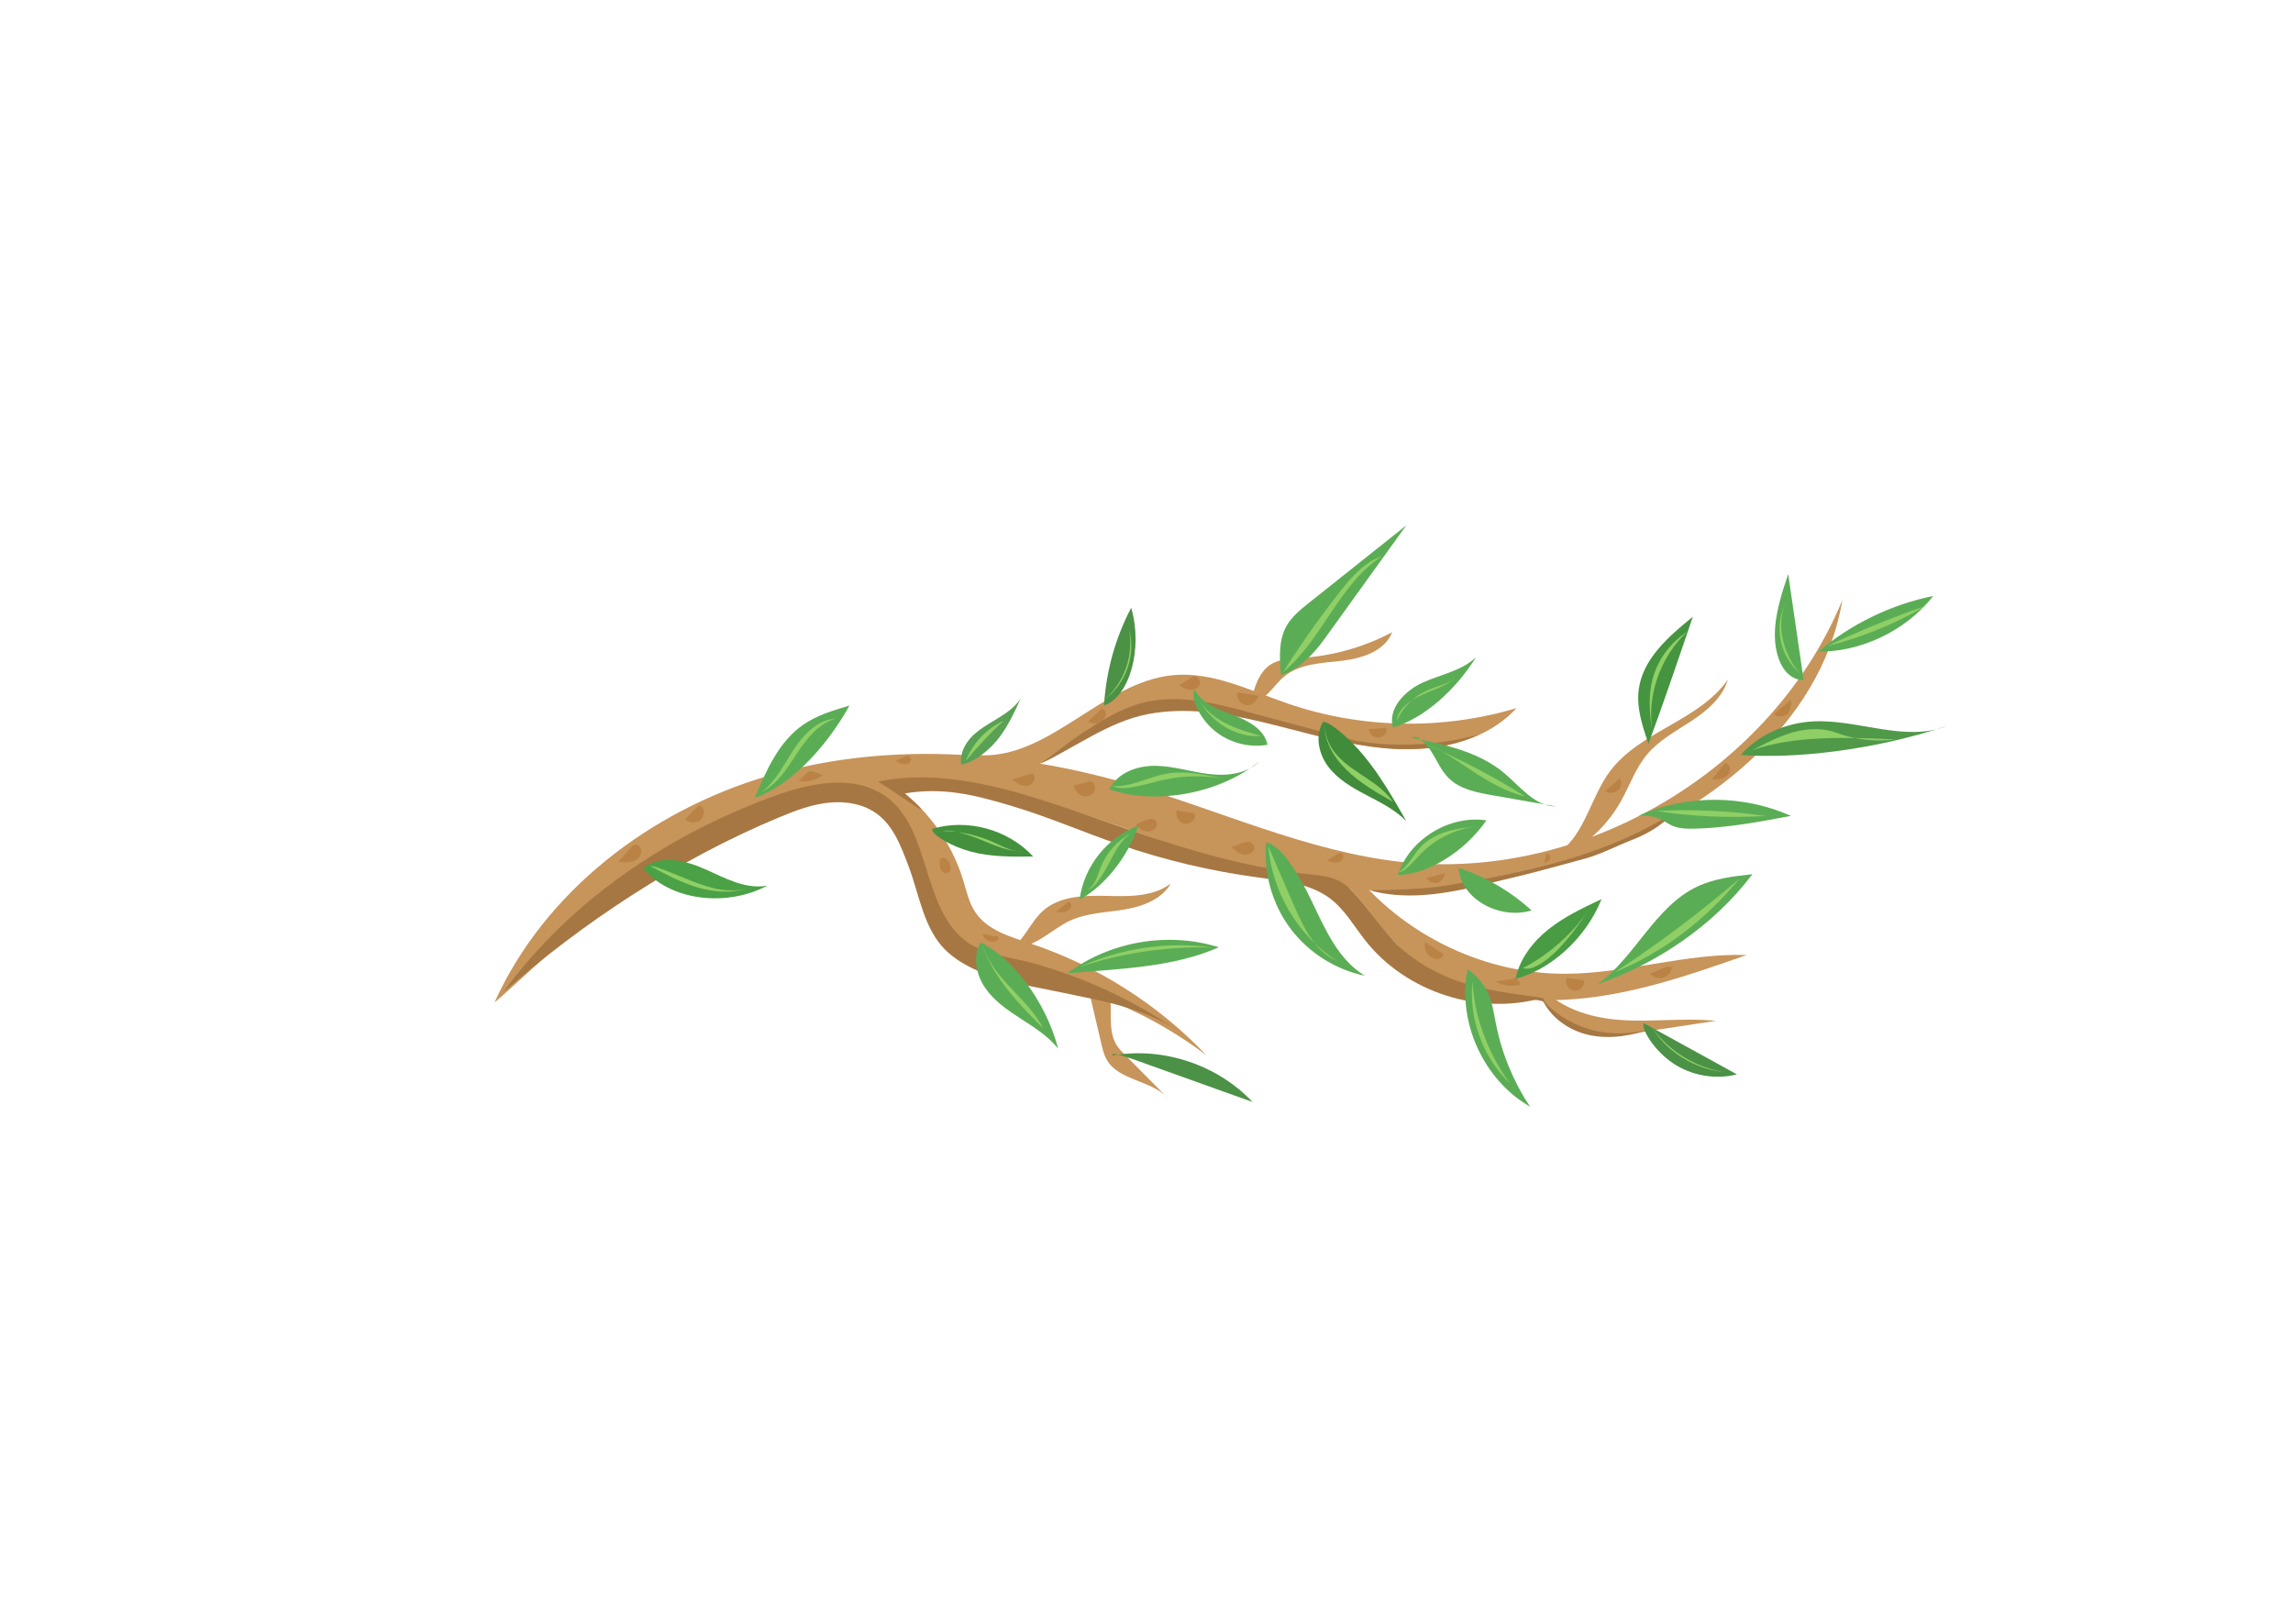 <?xml version="1.0" encoding="UTF-8"?>
<svg id="Layer_11" data-name="Layer 11" xmlns="http://www.w3.org/2000/svg" viewBox="0 0 1496.89 1060.11">
  <defs>
    <style>
      .cls-1 {
        fill: #499c43;
      }

      .cls-1, .cls-2, .cls-3, .cls-4, .cls-5, .cls-6, .cls-7, .cls-8, .cls-9, .cls-10, .cls-11, .cls-12, .cls-13, .cls-14 {
        stroke-width: 0px;
      }

      .cls-2 {
        fill: #c7945a;
      }

      .cls-3 {
        fill: #5bad55;
      }

      .cls-4 {
        fill: #408c3b;
      }

      .cls-5 {
        fill: #eb91d1;
      }

      .cls-6 {
        fill: #43913d;
      }

      .cls-7 {
        fill: #a67742;
      }

      .cls-8 {
        fill: #4b9146;
      }

      .cls-9 {
        fill: #59a154;
      }

      .cls-10 {
        fill: #4f9949;
      }

      .cls-11 {
        fill: #459440;
      }

      .cls-12 {
        fill: #8fcf65;
      }

      .cls-13 {
        fill: #4ba145;
      }

      .cls-14 {
        fill: #ba8345;
      }
    </style>
  </defs>
  <path class="cls-2" d="m322.86,654.48c32.73-72.52,101.79-125.2,178.09-147.74,76.3-22.55,158.98-17.07,235.42,4.99,59.36,17.13,116.44,44.11,177.84,51.01,119.2,13.4,242.94-59.91,288.47-170.88-13.61,82.11-89.82,140.46-168.44,167.79-53.13,18.47-110.35,26.75-166.09,19.21-92.22-12.49-176.68-67.22-269.74-67.75-60.37-.34-119.13,22.72-169.42,56.13-50.29,33.41-93.04,76.84-106.13,87.25Z"/>
  <path class="cls-2" d="m877.99,562.26c32.63,45.44,87.92,73.72,143.87,73.57,39.73-.1,78.68-13.58,118.39-12.25-38.75,13.59-78.18,27.32-119.21,29.25s-84.61-9.59-112.51-39.72c-9.37-10.12-16.71-22-26.33-31.88-9.62-9.88-22.48-17.91-36.24-17.16,2.23-1.18,4.45-2.35,32.03-1.81Z"/>
  <path class="cls-2" d="m638.45,493.08c46.59,3.04,81.19-48.08,127.69-52.26,25.66-2.31,49.98,10.13,74.34,18.51,47.91,16.48,100.98,17.56,149.52,3.04-21.1,22.95-55.28,29.29-86.3,26.11-31.01-3.18-60.58-14.36-91.02-21.1-30.44-6.74-63.77-8.65-91.42,5.76-13.89,7.24-25.66,18.27-40.02,24.52s-33.54,6.21-42.8-4.58Z"/>
  <path class="cls-2" d="m580.11,510.44c23.04,14.75,40.59,37.88,48.59,64.05,2.23,7.31,3.82,15.01,8.11,21.33,7.87,11.62,22.65,15.84,35.98,20.27,43.42,14.44,83.2,39.72,114.71,72.9-33.12-25.05-71.98-42.47-112.71-50.52-22.49-4.45-48.01-7.44-62.14-25.5-10.69-13.67-11.66-32.28-16.83-48.86-7.43-23.86-24.6-44.53-46.7-56.21,1.24-2.68,6.08-13.41,31,2.54Z"/>
  <path class="cls-2" d="m1003.59,641.19c12.22,16.66,34.01,23.44,54.62,24.84s41.38-1.53,61.93.52c-17.23,2.63-34.45,5.26-51.68,7.89-13.14,2.01-27.29,3.86-39.13-2.18-9.6-4.91-16.09-14.27-24.82-20.6-6.81-4.94-14.99-7.96-.93-10.46Z"/>
  <path class="cls-2" d="m816.87,456.93c2.24-8.62,5.01-18.01,12.45-22.91,5.99-3.95,13.61-4.02,20.77-4.49,20.47-1.35,40.64-7.1,58.74-16.74-4.79,12.41-19.75,17.16-32.96,18.69s-27.71,1.84-37.82,10.49c-7.54,6.45-12.85,17.48-21.18,14.97Z"/>
  <path class="cls-2" d="m658.47,620.43c9.92-5.65,13.84-18,22.32-25.64,10.82-9.75,26.89-10.2,41.45-9.81,14.56.39,30.43.72,42.05-8.06-6,10.45-18.63,15.05-30.52,17s-24.34,2.15-35.26,7.24c-12.28,5.72-21.01,16.84-40.04,19.28Z"/>
  <path class="cls-2" d="m709.43,640.86l9.62,40.97c.79,3.38,1.61,6.81,3.29,9.85,7.88,14.25,29.85,13.46,40.48,25.79-9.51-9.6-19.01-19.19-28.52-28.79-1.9-1.92-3.82-3.86-5.27-6.14-7.72-12.1-.23-29.42-7.49-41.8-4.81.7-9.84-.3-12.1.12Z"/>
  <path class="cls-2" d="m1018.49,556.1c16.46-12.5,20.07-35.67,32.36-52.28,19.54-26.43,58.37-33.13,77.13-60.11-3.46,11.72-13.48,20.24-23.68,26.97s-21.31,12.61-29.14,21.99c-7.54,9.03-11.37,20.51-17.16,30.75-10.52,18.59-27.94,33.16-39.5,32.69Z"/>
  <path class="cls-7" d="m328.63,647.77c43.13-59.2,106.43-102.05,175.14-127.41,23.94-8.84,52.44-15.17,73.61-.92,30.22,20.34,23.75,71.23,52.01,94.23,11.99,9.76,30.76,11.3,45.64,15.46,33.04,9.24,64.56,23.91,92.9,43.25-21.88-14.34-48.52-18.81-74.12-24.19s-57.69-9.53-76.46-27.75c-14.39-13.97-17.14-36.11-24.24-54.87-4.7-12.43-9.55-25.71-20.11-33.78-8.9-6.81-20.75-8.84-31.9-7.7s-21.78,5.15-32.12,9.45c-67.28,27.93-128.92,69.34-180.36,114.24Z"/>
  <path class="cls-7" d="m601.52,528.89c-7.63-4.66-20.68-13.91-28.3-18.57,48-9.73,98.37,8.72,144.63,24.82,46.26,16.1,90.97,31.4,139.72,36.06,15.98,1.53,20.59,5.17,29.48,15.36,6.2,7.1,18.99,24.69,25.43,30.59,28.11,25.7,56.85,29.41,94.6,34.39-41.4,11.82-89.24-3.67-115.85-37.52-7.28-9.26-13.22-19.86-22.55-27.05-13.11-10.09-30.58-11.79-46.98-13.98-30.88-4.12-61.35-11.33-90.8-21.46-23.9-8.22-47.14-18.37-71.38-25.56s-43.95-11.99-68.89-7.9c6.07,5.31,11.64,10.31,10.89,10.83Z"/>
  <path class="cls-7" d="m1008.43,654.17c-2.26-.59-4.98-1.57-7.48-1.28,1.18-.86,6.13-1.35,6.13-1.35,0,0,1.04.99,1.35,2.64Z"/>
  <path class="cls-7" d="m678.9,498.61c9.81-6.31,18.07-13.76,27.87-20.07,12.17-7.83,24.59-15.78,38.58-19.49,23.25-6.16,47.77.07,71,6.29,22.83,6.11,45.66,12.21,68.51,18.33,26.81,4.53,54.6,3.11,80.81-4.13-21.93,10.22-47.17,11.19-71.15,7.94-23.98-3.25-47.2-10.47-70.74-16.07-24.36-5.79-49.78-9.85-74.38-5.13-26.15,5.02-47.88,22.26-70.5,32.33Z"/>
  <path class="cls-7" d="m893.86,581.23c14.02,0,35.46-.53,50.28-3,53.31-8.89,101.63-18.82,147.7-47.09-7.04,8-16.58,13.45-26.51,17.31s-20.1,9.27-30.37,12.11c-23.65,6.54-46.87,12.44-70.75,18.1s-48.16,8.93-70.35,2.58Z"/>
  <path class="cls-7" d="m1006.42,651.72c8.03,10.46,20.83,17.71,33.61,20.98,12.77,3.27,26.43,2.58,39.05-1.24-13.22,4.71-27.59,7.32-41.32,4.44-13.73-2.88-26.05-11.84-31.34-24.19Z"/>
  <path class="cls-14" d="m711.28,510.18l-10.47,2.78c.82,3.02,2.97,5.8,5.96,6.73s6.69-.46,7.82-3.38-1.23-6.69-3.31-6.13Z"/>
  <path class="cls-14" d="m812.06,550.06c-2.74,1.03-5.48,2.07-8.22,3.1,2.19,1.94,4.5,3.94,7.34,4.65s6.35-.36,7.42-3.09-1.99-6.37-6.54-4.66Z"/>
  <path class="cls-14" d="m778.64,441.73l-8.92,5.94c2.34,1.33,4.79,2.69,7.47,2.81s5.65-1.42,6.2-4.05-2.89-5.95-4.75-4.71Z"/>
  <path class="cls-14" d="m673.47,505.06l-12.64,4c2.99,2.51,6.78,4.86,10.57,3.91s5.61-7.1,2.07-7.91Z"/>
  <path class="cls-14" d="m456.36,525.81c-3.06,3.01-6.13,6.02-9.19,9.04,2.68,2.83,7.71,2.91,10.48.18s2.74-7.78-1.29-9.21Z"/>
  <path class="cls-14" d="m613.56,562.14c-.13,1.94-.24,3.99.64,5.72s3.13,2.92,4.83,1.97c1.86-1.05,1.83-3.79,1.02-5.76-.66-1.59-1.78-3.12-3.41-3.65s-3.77.41-3.07,1.72Z"/>
  <path class="cls-14" d="m649.63,611.52l-8.19-1.82c.37,2.15,1.93,4.05,3.97,4.84s4.47.42,6.19-.92c.58-1.42-.47-3.24-1.96-2.1Z"/>
  <path class="cls-14" d="m696.03,590.07l-6.52,5.09c2.49,1.07,5.52.79,7.77-.73,1.3-.88,2.41-2.38,2.09-3.92s-2.7-2.38-3.34-.44Z"/>
  <path class="cls-14" d="m591.71,493.65l-7.1,3.07c1.39,1.14,3.09,1.9,4.86,2.19,1.79.29,3.9-.05,4.9-1.56s-.4-4.67-2.66-3.7Z"/>
  <path class="cls-14" d="m943.34,570c-4,1.1-8,2.21-12,3.31,1.26,2.35,4.17,3.68,6.77,3.11s4.68-3,5.22-6.42Z"/>
  <path class="cls-14" d="m1057.32,508.29c-3.18,2.81-6.36,5.62-9.53,8.42,2.61,1.64,6.31,1.29,8.57-.81s2.87-5.77.96-7.62Z"/>
  <path class="cls-14" d="m1169.14,457.04l-11.09,9.15c2.18,2.04,5.85,2.24,8.24.44s3.22-5.37,2.85-9.6Z"/>
  <path class="cls-14" d="m1034.11,640.12l-11.51-1.6c-1.27,3.4,1.18,7.65,4.76,8.25s7.28-2.61,6.75-6.65Z"/>
  <path class="cls-14" d="m1089.28,630.69l-12.08,5.04c2.03,2.45,5.58,3.51,8.62,2.59s5.41-3.77,5.74-6.93c-1.55.08-3.09.17-2.28-.7Z"/>
  <path class="cls-14" d="m941.98,622.78c-3.91-2.54-7.82-5.08-11.73-7.62-1.2,4.3,1.49,9.31,5.75,10.67,1.73.55,3.79.49,5.19-.68s1.66-3.65.79-2.37Z"/>
  <path class="cls-14" d="m904.62,475.15l-11.05,1.02c.34,3.2,3.59,5.79,6.78,5.4s5.73-3.68,4.27-6.43Z"/>
  <path class="cls-14" d="m779.58,531.04l-11.3-1.87c-1.45,3.77,1.65,8.51,5.68,8.7s7.56-4.25,5.62-6.83Z"/>
  <path class="cls-14" d="m873.06,557.58l-6.9,4.36c1.91.68,3.87,1.36,5.89,1.25s4.12-1.23,4.77-3.15-.81-4.33-3.76-2.47Z"/>
  <path class="cls-14" d="m412.56,552.65c-2.98,3.34-5.96,6.69-8.94,10.03,3.09.37,6.29.73,9.26-.18s5.68-3.46,5.76-6.57-3.57-6.11-6.09-3.28Z"/>
  <path class="cls-14" d="m527.35,504.25l-6.11,5.75c5.45.96,11.27-.39,15.75-3.65-3.66-2.13-8.18-3.47-9.64-2.1Z"/>
  <path class="cls-14" d="m1009.59,557.19l-1.48,5.97c3.58.1,6.27-4.57,1.48-5.97Z"/>
  <path class="cls-14" d="m1125.9,498.43l-8.41,10.57c2.99.01,6.15-.02,8.72-1.55s4.16-5.13,2.5-7.62-6.7-1.26-2.81-1.4Z"/>
  <path class="cls-14" d="m821,454.18l-13.26-2.03c-1.06,4.22,3.04,8.85,7.36,8.3s7.13-6.08,5.9-6.27Z"/>
  <path class="cls-14" d="m719.01,462.82c-2.89,2.77-5.77,5.54-8.66,8.3,2.94,1.89,7.15,1.45,9.65-.99s3.01-6.65-.99-7.31Z"/>
  <path class="cls-14" d="m989.37,638.74l-13.18,2.18c4.92,2.71,10.89,3.46,16.33,2.04-1.05-2.12-2.12-4.38-3.15-4.21Z"/>
  <path class="cls-14" d="m748.36,535.35l-7.02,2.79c1.79,2.33,4.23,4.37,7.15,4.76s6.22-1.35,6.79-4.23-2.33-5.14-6.91-3.32Z"/>
  <path class="cls-3" d="m836.22,440.7c-.93-10.86-1.71-22.48,3.64-31.98,3.45-6.12,9.08-10.65,14.57-15.03,21.21-16.89,42.42-33.78,63.63-50.67-17.87,24.81-35.73,49.63-53.6,74.44-6.77,9.41-16.79,20.01-28.24,23.24Z"/>
  <path class="cls-3" d="m921.62,481.8c21.33,4.27,43.64,8.99,60.31,22.97,10.58,8.87,20.16,21.9,33.96,21.8-13.99-2.45-27.97-4.91-41.96-7.36-10.14-1.78-20.96-3.9-28.26-11.17-4.96-4.94-7.64-11.65-11.44-17.52s-9.68-11.34-12.61-8.72Z"/>
  <path class="cls-3" d="m826.59,550.13c-1.85,19.67,3.8,39.95,15.56,55.82,11.76,15.88,29.51,27.2,48.86,31.16-17.16-10.3-25.77-30.01-34.4-48.07s-20.01-37.15-30.02-38.91Z"/>
  <path class="cls-11" d="m1076.12,485.62c-3.92-11.45-7.9-23.4-6.34-35.39,2.6-19.99,19.54-34.75,35.33-47.53-10.1,29.65-20.19,59.3-28.99,82.92Z"/>
  <path class="cls-10" d="m1136.38,492.92c11.89-13.45,29.7-21.05,47.63-21.89,29.33-1.38,59.87,13.9,87.1,2.92-48.45,16.22-100.48,21.66-134.73,18.97Z"/>
  <path class="cls-3" d="m1043.13,642.54c24.67-18.04,37.33-50.74,65-63.72,11.14-5.23,23.63-6.65,35.87-8-25.65,34.06-63.37,58.83-100.86,71.71Z"/>
  <path class="cls-3" d="m958.02,632.99c-6.79,34.37,10.41,72.15,40.79,89.61-10.77-16.21-18.34-34.53-22.16-53.61-1.46-7.32-2.42-14.88-5.72-21.59-3.3-6.7-9.59-12.54-12.91-14.41Z"/>
  <path class="cls-3" d="m696.84,635.48c27.76-20.83,65.7-27.34,98.82-16.96-29.29,13.02-63.71,14.03-98.82,16.96Z"/>
  <path class="cls-8" d="m726.19,689.18c32.97-5.8,68.52,6,91.48,30.36-21.7-7.77-43.4-15.55-65.09-23.32-13.64-4.89-28.02-10.3-26.38-7.04Z"/>
  <path class="cls-4" d="m863.74,471.34c-5.45,8.9-2.95,20.95,3.35,29.27,6.3,8.32,15.67,13.69,24.91,18.54s18.82,9.57,26.07,17.09c-11.29-19.88-22.87-40.11-39.81-55.46-5.7-5.17-11.96-9.72-14.52-9.44Z"/>
  <path class="cls-3" d="m640.11,615.32c-5.23,9.03-2.98,20.91,2.88,29.54,5.86,8.63,14.72,14.69,23.48,20.37,8.76,5.67,17.8,11.33,24.32,19.48-8.38-31.87-30.62-59.84-50.68-69.39Z"/>
  <path class="cls-1" d="m989.37,639.09c2.63-12.99,11.26-24.15,21.63-32.4,10.38-8.25,22.5-13.96,34.5-19.6-10.36,25.96-33.72,46.34-56.13,52Z"/>
  <path class="cls-3" d="m1069.67,532.6c31.2-13.87,68.29-13.82,99.46.13-20.79,3.92-41.69,7.86-62.84,8.36-5.17.12-10.53,0-15.22-2.2s-8.53-6.98-21.4-6.29Z"/>
  <path class="cls-3" d="m1177.45,444.16l-10.09-69.33c-4.41,13.15-8.88,26.62-8.7,40.49s5.88,28.48,18.79,28.84Z"/>
  <path class="cls-8" d="m1072.98,668.01c20.3,11.17,40.61,22.33,60.91,33.5-14.21,3.61-29.92.82-42.02-7.46-12.1-8.28-20.38-21.92-18.89-26.03Z"/>
  <path class="cls-3" d="m724.27,515.39c4.98-10.7,17.96-15.44,29.76-15.35s23.24,3.87,34.95,5.33,24.81.1,33.16-8.24c-28.89,23.3-71.65,27.79-97.87,18.25Z"/>
  <path class="cls-3" d="m492.7,521.01c7.48-17.91,15.74-36.8,31.7-47.84,8.99-6.21,19.67-9.37,30.16-12.44-15.73,28.12-38.75,52.13-61.86,60.28Z"/>
  <path class="cls-13" d="m419.87,566.85c11.1-8.96,27.56-5.11,40.57.74,13.01,5.84,26.68,13.45,40.65,10.6-27.62,14.78-64.61,9.38-81.22-11.34Z"/>
  <path class="cls-8" d="m720.72,460.65c1.29-22.2,7.38-44.11,17.73-63.8,7.88,27.06-1.29,58.31-17.73,63.8Z"/>
  <path class="cls-3" d="m952.27,566.7c17.57,5.76,33.9,15.29,47.55,27.77-21.29,6.4-46.47-7.9-47.55-27.77Z"/>
  <path class="cls-3" d="m909.34,475.04c-3.57-12.38,7.86-24.17,19.62-29.44s25.36-7.59,34.65-16.53c-13.83,22.23-34.54,40.12-54.27,45.97Z"/>
  <path class="cls-3" d="m1187.18,425.39c21.39-18.07,47.37-30.65,74.8-36.24-18.21,23.57-48.93,36.86-74.8,36.24Z"/>
  <path class="cls-3" d="m704.81,587.41c2.58-21.47,18-40.9,38.34-48.27-7.27,21.53-23.06,40.06-38.34,48.27Z"/>
  <path class="cls-3" d="m779.88,450.02c4.41,9.38,15.38,13.27,25.1,16.87,9.71,3.6,20.45,9.25,22.46,19.41-12.45,2.19-25.82-1.53-35.35-9.83s-15.06-21.02-12.21-26.45Z"/>
  <path class="cls-6" d="m608.45,541.23c23.01-6.96,49.72.33,65.99,18.03-13.49.17-27.17.32-40.23-3.07-13.06-3.39-25.64-10.83-25.76-14.96Z"/>
  <path class="cls-3" d="m912.48,571.29c7.75-23.35,33.52-39.22,57.86-35.64-14.81,21.41-39.54,35.64-57.86,35.64Z"/>
  <path class="cls-9" d="m627.46,499.2c-1.05-6.68,2.28-13.43,7.01-18.26s10.75-8.16,16.52-11.68,11.53-7.46,15.3-13.08c-4.45,9.72-8.99,19.57-15.89,27.74s-16.58,14.58-22.95,15.28Z"/>
  <path class="cls-12" d="m837.59,438.9c11.44-18.06,23.79-35.54,36.99-52.36,7.58-9.66,16.06-19.54,27.7-23.43-28.05,18.02-39.15,54.8-64.69,75.79Z"/>
  <path class="cls-12" d="m931.91,486.56c22.09,9.48,43.45,20.69,63.8,33.5-25.85-6.1-45.66-27.52-63.8-33.5Z"/>
  <path class="cls-12" d="m913.02,569.46c6.36-3.63,9.39-11.04,14.36-16.41,4.6-4.98,10.87-8.18,17.37-10.11s13.29-2.68,20.03-3.42c-13.87,1.45-27.18,7.82-37.01,17.73-5.26,5.3-10.15,11.93-14.75,12.21Z"/>
  <path class="cls-12" d="m725.98,513.3c12.04.94,23.24-5.86,35.12-8.05,12.51-2.31,25.32.57,37.71,3.43-12.03-2.39-24.54-2.4-36.57,0-13.57,2.7-27.44,8.4-36.25,4.62Z"/>
  <path class="cls-12" d="m721.29,456.55c12.81-11.05,19.02-29.23,15.66-45.81,4.94,16.42-1.9,35.66-15.66,45.81Z"/>
  <path class="cls-12" d="m781.04,454.05c3.66,7.78,10.53,13.69,18.11,17.74s15.92,6.45,24.19,8.81c-16.66,1.13-33.52-8.93-42.29-26.55Z"/>
  <path class="cls-12" d="m911.95,470.4c3.94-8.71,11.2-15.86,19.95-19.69,6.75-2.95,14.62-4.18,19.74-9.47-4.17,4.18-9.66,6.76-15.12,9.01s-11.08,4.32-15.9,7.74c-4.82,3.42-8.83,8.49-8.67,12.4Z"/>
  <path class="cls-12" d="m865.2,472.27c-.99,7.79,2.76,15.57,8.08,21.35,5.31,5.79,12.1,9.97,18.63,14.33,6.54,4.36,13.05,9.11,17.44,15.62-10.72-6.08-21.57-12.26-30.37-20.9s-15.44-20.15-13.78-30.41Z"/>
  <path class="cls-12" d="m630.46,496.8c4.51-11.52,13.64-21.15,24.9-26.27-9.43,8.38-17.83,17.93-24.9,26.27Z"/>
  <path class="cls-12" d="m497.12,517.23c9.41-7.05,14.67-18.15,21.11-27.98s15.69-19.4,27.43-20c-11.1,2.97-18.86,12.78-25.19,22.38s-12.51,20.01-23.36,25.6Z"/>
  <path class="cls-12" d="m615.37,542.61c11.57.14,23.11,2.72,33.63,7.52,6.25,2.85,12.7,6.57,19.5,5.59-9.88.73-19.29-3.77-28.47-7.5s-19.56-6.81-24.66-5.62Z"/>
  <path class="cls-12" d="m710.2,580.84c4.8-2.84,6.2-8.96,8.21-14.17,3.72-9.67,11.03-17.91,20.18-22.75-7.29,4.66-11.09,13.03-15.11,20.69s-9.38,15.61-13.27,16.24Z"/>
  <path class="cls-12" d="m704.62,631.52c26.89-12.38,57.33-16.9,86.65-12.87-31.43-.92-63.03,4.56-86.65,12.87Z"/>
  <path class="cls-12" d="m827.98,552.57c2.42,29.84,19.26,58.18,44.33,74.56-13.8-5.96-20.99-20.93-27.03-34.7-5.98-13.66-11.97-27.32-17.3-39.86Z"/>
  <path class="cls-12" d="m1079,479.72c-4.45-24.26,4.35-50.54,22.51-67.22-10.08,6.38-17.87,16.28-21.7,27.58s-3.66,23.9-.81,39.64Z"/>
  <path class="cls-12" d="m1174.82,439.32c-12.86-10.56-16.91-30.47-9.19-45.21-3.52,7.56-3.54,16.4-1.52,24.5,2.03,8.09,5.97,15.57,10.7,20.72Z"/>
  <path class="cls-12" d="m1193.09,421.73c20.77-9.86,42.09-18.56,63.83-26.04-21.77,12.95-45.93,21.86-63.83,26.04Z"/>
  <path class="cls-12" d="m1144.05,489.77c8.48-4.46,17.03-8.95,26.25-11.54,9.22-2.59,19.28-3.18,28.26.16,12.45,4.63,26.04,6.16,39.21,4.41-32.61-1.39-65.96-2.69-93.71,6.96Z"/>
  <path class="cls-12" d="m1081.34,529.52c23.81-1.21,47.75-.1,71.35,3.28-24.94,1.41-50.03.25-71.35-3.28Z"/>
  <path class="cls-12" d="m1054.46,634.68c28.21-18.52,55.24-38.84,80.88-60.78-21.63,26.41-49.31,47.85-80.88,60.78Z"/>
  <path class="cls-12" d="m994.22,632.13c17.34-9.13,32.39-22.56,43.44-38.75-6.25,9.15-12.55,18.36-20.3,26.28s-17.12,14.58-23.13,12.47Z"/>
  <path class="cls-12" d="m961.33,640.36c-2.7,24.35,6.45,49.74,24.06,66.77-15.08-20.87-23.62-46.39-24.06-66.77Z"/>
  <path class="cls-12" d="m1078.64,671.22c11.06,15.23,28.32,25.81,46.9,28.75-19.1-1.89-37.1-12.83-46.9-28.75Z"/>
  <path class="cls-12" d="m641.3,616.48c6.01,22.03,29.27,34.8,39.81,55.06-11.66-11.69-23.44-23.52-31.98-37.66-3.91-6.48-7.11-13.39-7.83-17.4Z"/>
  <path class="cls-12" d="m424.29,565.37c9.99,5.39,20.07,10.82,30.95,14.04s22.78,4.09,33.5.33c-11.81,3.99-24.76.35-36.39-4.17-11.62-4.51-23.38-10-28.06-10.2Z"/>
  <path class="cls-5" d="m845.05,438.32l-17.71,7.23"/>
</svg>